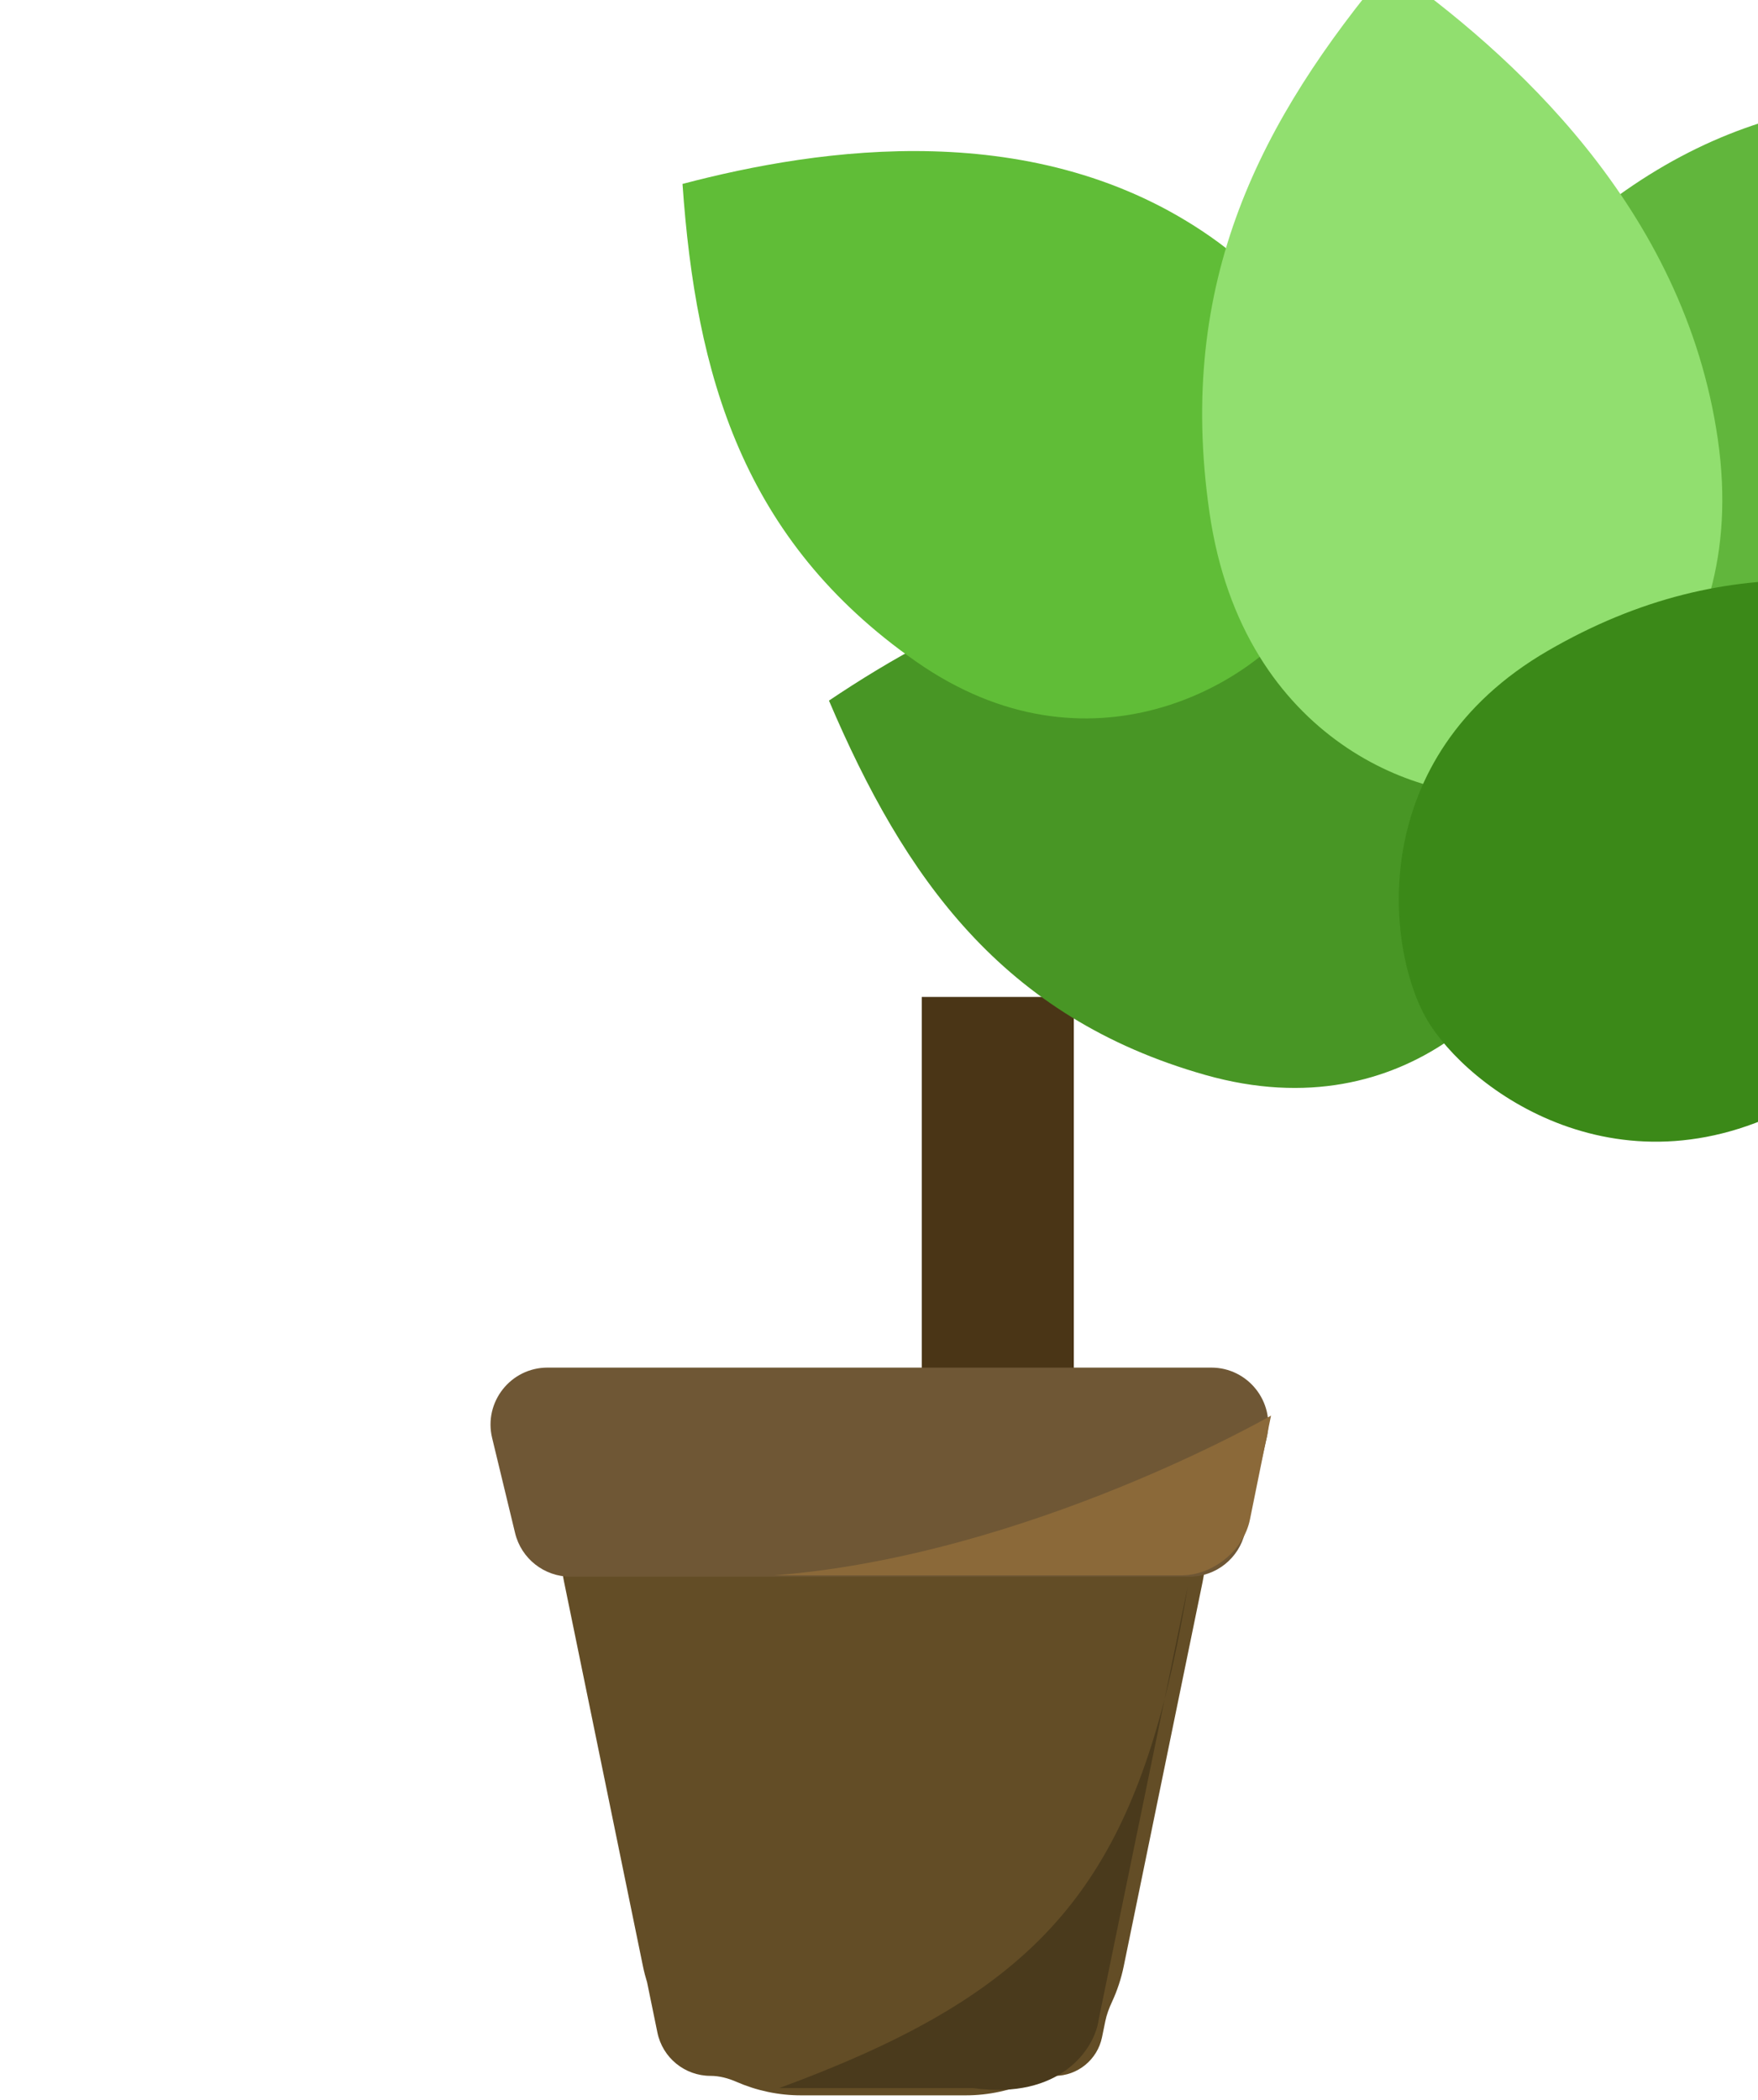 <svg width="185" height="221" viewBox="0 0 185 221" fill="none" xmlns="http://www.w3.org/2000/svg">
<g filter="url(#filter0_i_217_3918)">
<rect x="84" y="104.9" width="16" height="101" fill="#4A3516"/>
</g>
<g filter="url(#filter1_i_217_3918)">
<path d="M107.424 103.294C109.736 95.076 107.028 74.776 85.593 68.706C64.158 62.636 43.66 73.363 31.234 81.719C39.135 100.255 49.419 115.041 70.854 121.111C92.289 127.181 105.113 111.512 107.424 103.294Z" fill="#489625"/>
</g>
<g filter="url(#filter2_i_217_3918)">
<path d="M104.987 69.955C110.181 76.72 128.031 86.653 145.675 73.015C163.32 59.377 166.972 36.471 167.704 21.48C148.165 16.782 130.203 16.239 112.559 29.877C94.915 43.515 99.794 63.19 104.987 69.955Z" fill="#61B63C"/>
</g>
<g filter="url(#filter3_i_217_3918)">
<path d="M80.756 72.793C85.624 65.789 89.698 45.721 71.429 32.937C53.161 20.152 30.291 23.545 15.822 27.353C17.232 47.463 22.118 64.815 40.386 77.599C58.655 90.383 75.888 79.797 80.756 72.793Z" fill="#60BD37"/>
</g>
<g filter="url(#filter4_i_217_3918)">
<path d="M102.723 91.437C111.113 90.234 128.301 78.693 124.774 54.234C121.247 29.776 102.951 13.541 90.187 4.501C76.774 20.57 67.746 37.443 71.273 61.901C74.8 86.359 94.333 92.639 102.723 91.437Z" fill="#91DF6F"/>
</g>
<g filter="url(#filter5_i_217_3918)">
<path d="M94.108 115.186C98.363 122.581 114.746 134.797 134.034 123.623C153.323 112.449 159.965 90.23 162.668 75.468C143.921 68.216 126.189 65.293 106.901 76.467C87.612 87.641 89.853 107.791 94.108 115.186Z" fill="#3B8918"/>
</g>
<path fill-rule="evenodd" clip-rule="evenodd" d="M59.017 164.34C56.856 153.811 64.899 143.949 75.648 143.949H90.574C91.707 143.949 92.625 144.867 92.625 146C92.625 144.867 93.544 143.949 94.676 143.949H114.544C122.741 143.949 128.875 151.47 127.227 159.5C126.97 160.754 126.936 162.039 126.909 163.319C126.888 164.339 126.774 165.375 126.56 166.418L118.253 206.893C117.983 208.209 117.565 209.463 117.019 210.64C116.718 211.287 116.462 211.956 116.319 212.655L115.968 214.362C115.483 216.727 113.402 218.424 110.987 218.424C110.141 218.424 109.314 218.65 108.541 218.996C106.41 219.95 104.057 220.475 101.6 220.475H92.956H84.312C81.911 220.475 79.608 219.973 77.515 219.059C76.645 218.679 75.718 218.424 74.768 218.424C72.06 218.424 69.725 216.52 69.181 213.867L68.094 208.574C67.923 208.027 67.777 207.466 67.66 206.893L59.353 166.418C59.234 165.838 59.146 165.261 59.088 164.687L59.017 164.34Z" fill="#634D26"/>
<path d="M57.621 143.9C53.738 143.9 50.877 147.533 51.789 151.308L54.204 161.308C54.854 164.002 57.265 165.9 60.036 165.9H125.165C127.961 165.9 130.386 163.969 131.013 161.244L133.312 151.244C134.176 147.486 131.321 143.9 127.464 143.9H57.621Z" fill="#6F5735"/>
<path d="M133.754 148.951L131.536 159.883C130.877 163.128 127.665 165.755 124.355 165.755H81.51C108.187 163.679 133.754 148.951 133.754 148.951Z" fill="#8B6939"/>
<path d="M122.554 178.787L125 166.9C124.283 171.224 123.482 175.17 122.554 178.787L115.628 212.445C115.224 215.614 111.542 220.974 102.397 219.71H82C106.531 210.687 116.896 200.842 122.554 178.787Z" fill="#4A3A1C"/>
<defs>
<filter id="filter0_i_217_3918" x="84" y="104.9" width="16" height="101" filterUnits="userSpaceOnUse" color-interpolation-filters="sRGB">
<feFlood flood-opacity="0" result="BackgroundImageFix"/>
<feBlend mode="normal" in="SourceGraphic" in2="BackgroundImageFix" result="shape"/>
<feColorMatrix in="SourceAlpha" type="matrix" values="0 0 0 0 0 0 0 0 0 0 0 0 0 0 0 0 0 0 127 0" result="hardAlpha"/>
<feOffset dx="13"/>
<feComposite in2="hardAlpha" operator="arithmetic" k2="-1" k3="1"/>
<feColorMatrix type="matrix" values="0 0 0 0 0.384 0 0 0 0 0.29 0 0 0 0 0.141 0 0 0 1 0"/>
<feBlend mode="normal" in2="shape" result="effect1_innerShadow_217_3918"/>
</filter>
<filter id="filter1_i_217_3918" x="31.234" y="66.926" width="76.871" height="55.55" filterUnits="userSpaceOnUse" color-interpolation-filters="sRGB">
<feFlood flood-opacity="0" result="BackgroundImageFix"/>
<feBlend mode="normal" in="SourceGraphic" in2="BackgroundImageFix" result="shape"/>
<feColorMatrix in="SourceAlpha" type="matrix" values="0 0 0 0 0 0 0 0 0 0 0 0 0 0 0 0 0 0 127 0" result="hardAlpha"/>
<feOffset dx="56" dy="-8"/>
<feComposite in2="hardAlpha" operator="arithmetic" k2="-1" k3="1"/>
<feColorMatrix type="matrix" values="0 0 0 0 0 0 0 0 0 0 0 0 0 0 0 0 0 0 0.25 0"/>
<feBlend mode="normal" in2="shape" result="effect1_innerShadow_217_3918"/>
</filter>
<filter id="filter2_i_217_3918" x="100.179" y="18.474" width="67.525" height="61.354" filterUnits="userSpaceOnUse" color-interpolation-filters="sRGB">
<feFlood flood-opacity="0" result="BackgroundImageFix"/>
<feBlend mode="normal" in="SourceGraphic" in2="BackgroundImageFix" result="shape"/>
<feColorMatrix in="SourceAlpha" type="matrix" values="0 0 0 0 0 0 0 0 0 0 0 0 0 0 0 0 0 0 127 0" result="hardAlpha"/>
<feOffset dx="56" dy="-8"/>
<feComposite in2="hardAlpha" operator="arithmetic" k2="-1" k3="1"/>
<feColorMatrix type="matrix" values="0 0 0 0 0 0 0 0 0 0 0 0 0 0 0 0 0 0 0.25 0"/>
<feBlend mode="normal" in2="shape" result="effect1_innerShadow_217_3918"/>
</filter>
<filter id="filter3_i_217_3918" x="15.822" y="23.895" width="69.063" height="59.699" filterUnits="userSpaceOnUse" color-interpolation-filters="sRGB">
<feFlood flood-opacity="0" result="BackgroundImageFix"/>
<feBlend mode="normal" in="SourceGraphic" in2="BackgroundImageFix" result="shape"/>
<feColorMatrix in="SourceAlpha" type="matrix" values="0 0 0 0 0 0 0 0 0 0 0 0 0 0 0 0 0 0 127 0" result="hardAlpha"/>
<feOffset dx="56" dy="-8"/>
<feComposite in2="hardAlpha" operator="arithmetic" k2="-1" k3="1"/>
<feColorMatrix type="matrix" values="0 0 0 0 0 0 0 0 0 0 0 0 0 0 0 0 0 0 0.25 0"/>
<feBlend mode="normal" in2="shape" result="effect1_innerShadow_217_3918"/>
</filter>
<filter id="filter4_i_217_3918" x="70.506" y="4.501" width="54.738" height="87.075" filterUnits="userSpaceOnUse" color-interpolation-filters="sRGB">
<feFlood flood-opacity="0" result="BackgroundImageFix"/>
<feBlend mode="normal" in="SourceGraphic" in2="BackgroundImageFix" result="shape"/>
<feColorMatrix in="SourceAlpha" type="matrix" values="0 0 0 0 0 0 0 0 0 0 0 0 0 0 0 0 0 0 127 0" result="hardAlpha"/>
<feOffset dx="56" dy="-8"/>
<feComposite in2="hardAlpha" operator="arithmetic" k2="-1" k3="1"/>
<feColorMatrix type="matrix" values="0 0 0 0 0 0 0 0 0 0 0 0 0 0 0 0 0 0 0.25 0"/>
<feBlend mode="normal" in2="shape" result="effect1_innerShadow_217_3918"/>
</filter>
<filter id="filter5_i_217_3918" x="91.2" y="69.039" width="71.468" height="59.092" filterUnits="userSpaceOnUse" color-interpolation-filters="sRGB">
<feFlood flood-opacity="0" result="BackgroundImageFix"/>
<feBlend mode="normal" in="SourceGraphic" in2="BackgroundImageFix" result="shape"/>
<feColorMatrix in="SourceAlpha" type="matrix" values="0 0 0 0 0 0 0 0 0 0 0 0 0 0 0 0 0 0 127 0" result="hardAlpha"/>
<feOffset dx="56" dy="-8"/>
<feComposite in2="hardAlpha" operator="arithmetic" k2="-1" k3="1"/>
<feColorMatrix type="matrix" values="0 0 0 0 0 0 0 0 0 0 0 0 0 0 0 0 0 0 0.25 0"/>
<feBlend mode="normal" in2="shape" result="effect1_innerShadow_217_3918"/>
</filter>
</defs>
</svg>
